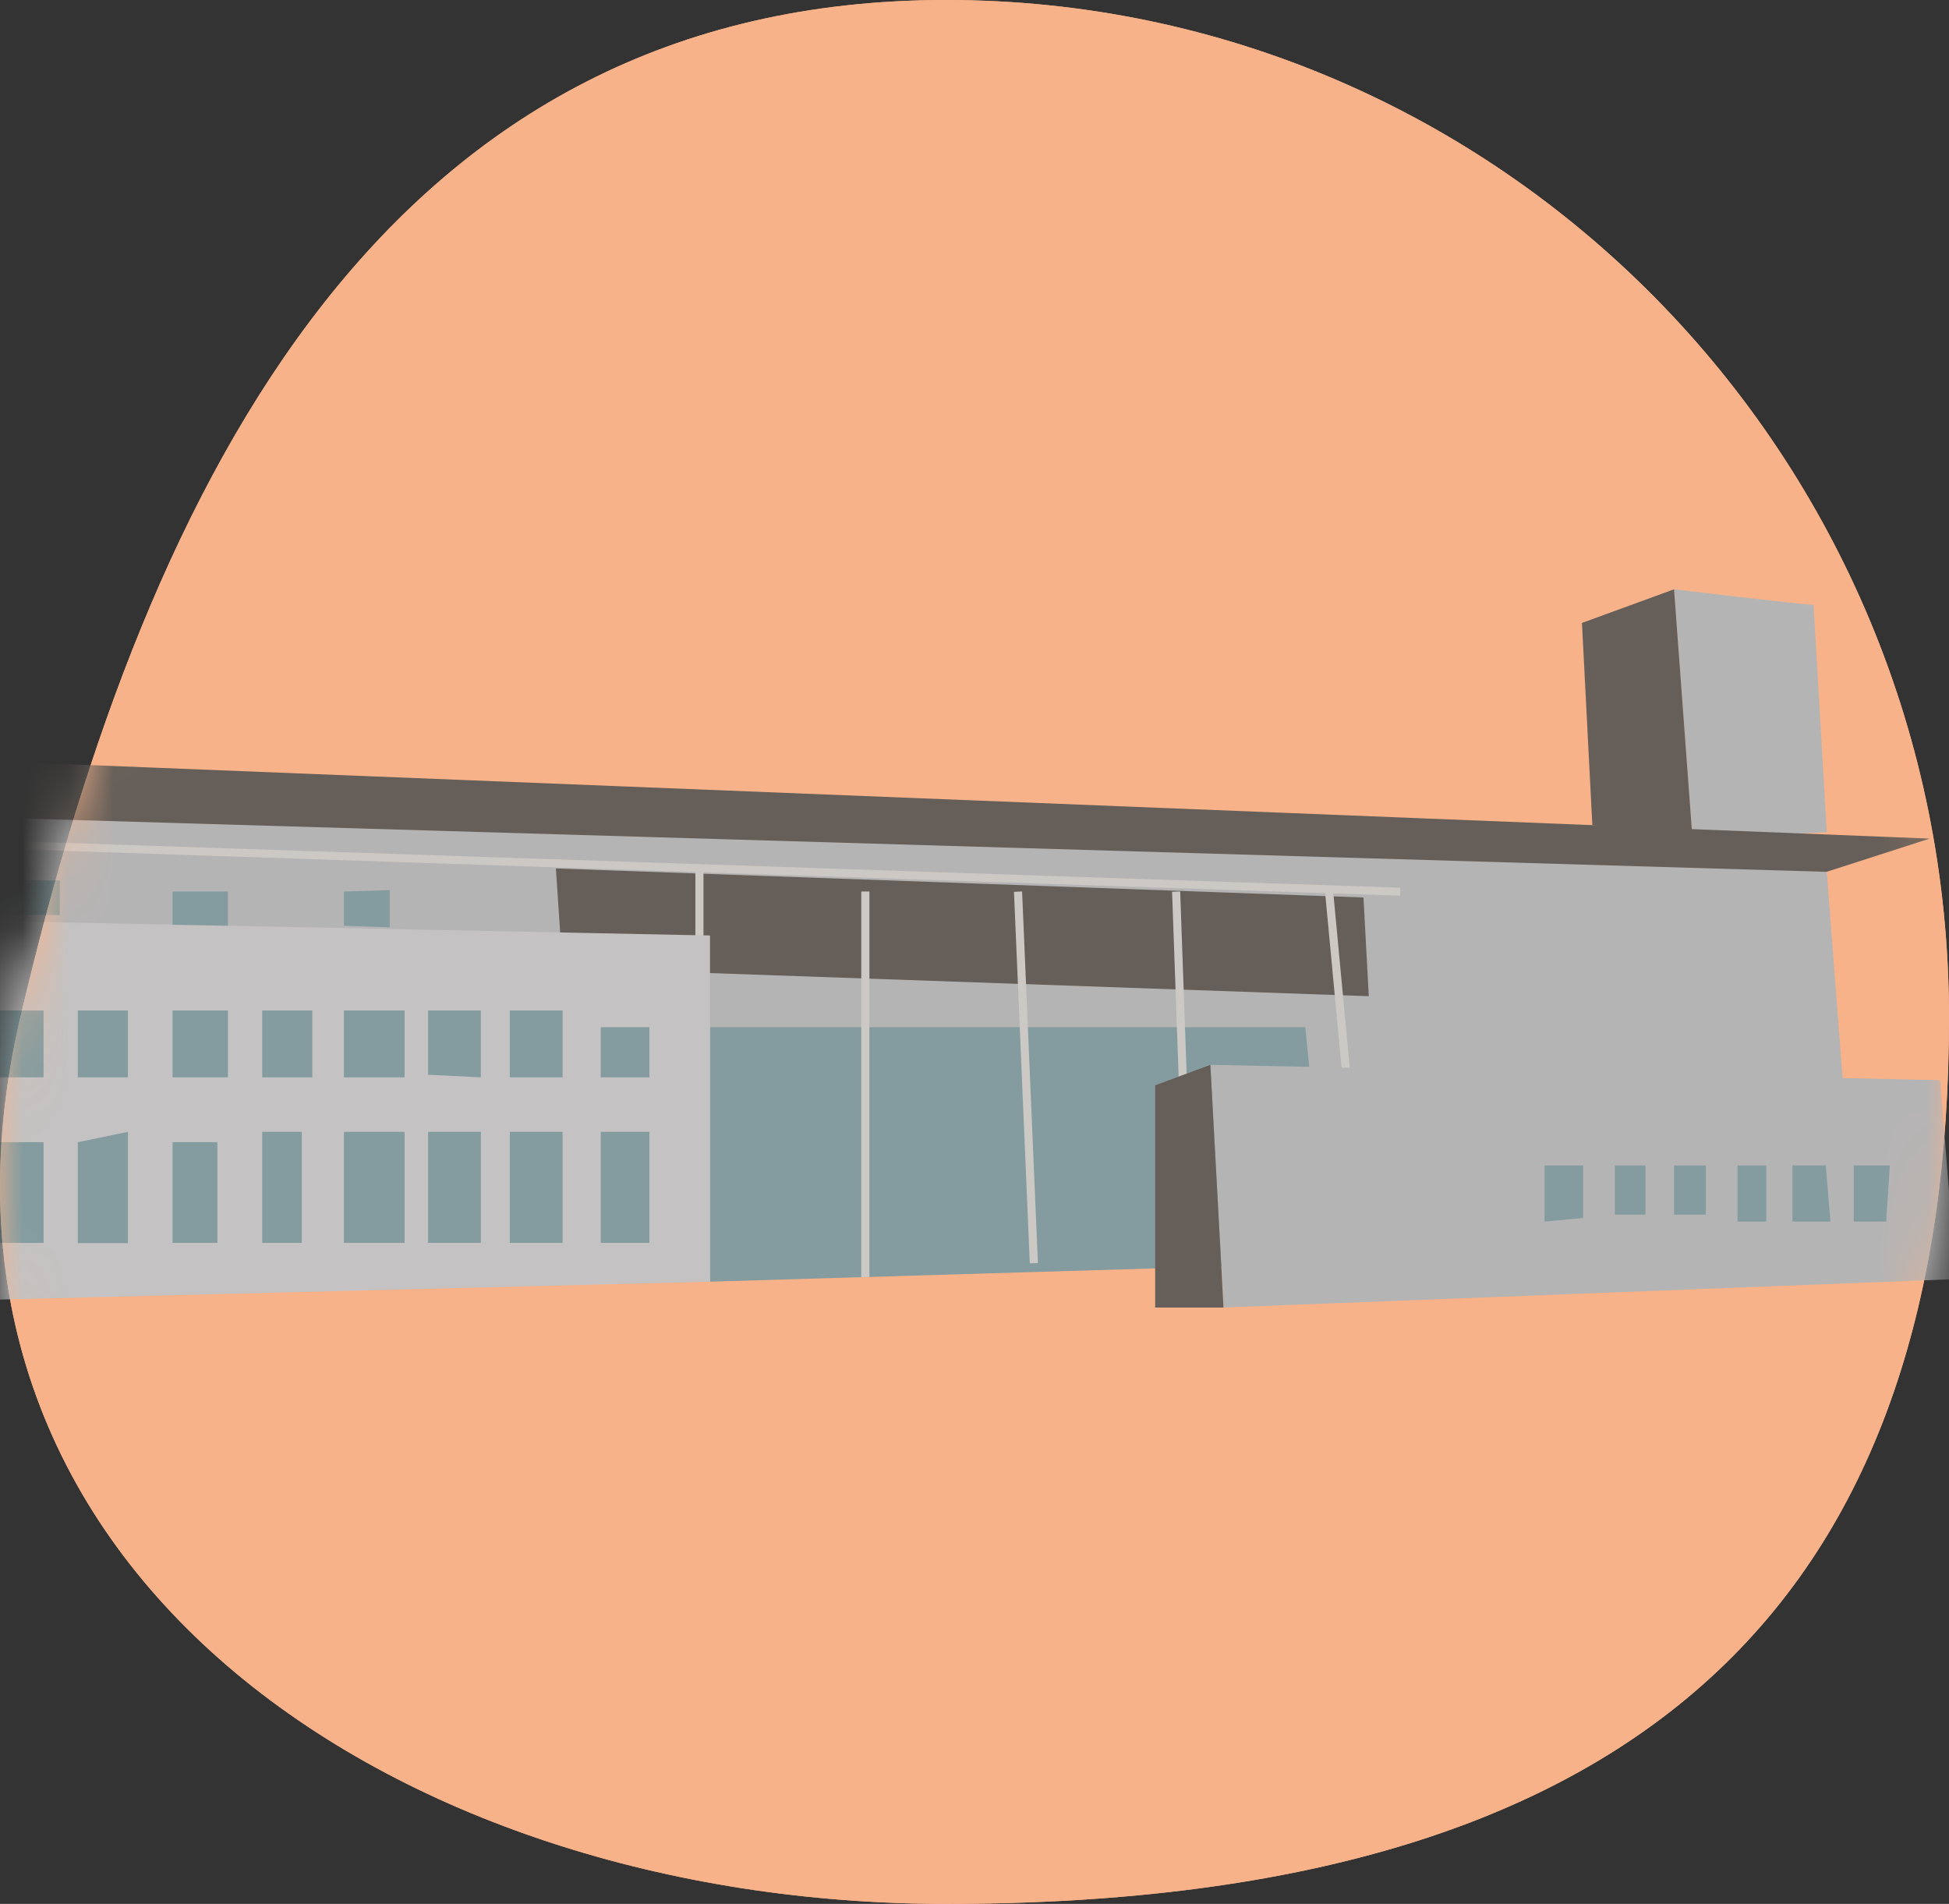 <svg width="43" height="42" viewBox="0 0 43 42" fill="none" xmlns="http://www.w3.org/2000/svg">
<rect x="0" y="0" width="43" height="42" fill="#333333" stroke="none"/>
<path d="M43 22.438C43 34.831 36.757 42 20.874 42C8.654 42 -2.388 34.52 0.45 22.438C3.288 10.356 8.654 0 20.874 0C33.094 0 43 10.046 43 22.438Z" fill="#F7B289"/>
<path d="M43 22.438C43 34.831 36.757 42 20.874 42C8.654 42 -2.388 34.52 0.45 22.438C3.288 10.356 8.654 0 20.874 0C33.094 0 43 10.046 43 22.438Z" fill="#F7B289"/>
<mask id="mask0_1789_14" style="mask-type:alpha" maskUnits="userSpaceOnUse" x="0" y="0" width="43" height="42">
<path d="M43 22.438C43 34.831 36.757 42 20.874 42C8.654 42 -2.388 34.52 0.45 22.438C3.288 10.356 8.654 0 20.874 0C33.094 0 43 10.046 43 22.438Z" fill="#F7B289"/>
<path d="M43 22.438C43 34.831 36.757 42 20.874 42C8.654 42 -2.388 34.52 0.45 22.438C3.288 10.356 8.654 0 20.874 0C33.094 0 43 10.046 43 22.438Z" fill="#F7B289"/>
</mask>
<g mask="url(#mask0_1789_14)">
<path d="M40.012 13.342C39.78 13.342 36.934 13 36.934 13L37.341 18.499L40.303 18.359L40.012 13.342Z" fill="#B5B4B4"/>
<path d="M10.143 19.158V21.664L-3.908 21.207L-3.805 17.929L10.143 19.158Z" fill="white" stroke="#020101" stroke-miterlimit="10"/>
<path d="M-6.65 16.533L42.572 18.5L40.013 19.325L-3.804 17.929L-3.863 20.18H-4.212L-6.65 16.533Z" fill="#665F59"/>
<path d="M34.902 13.742L36.934 13L37.341 18.499L35.131 18.201L34.902 13.742Z" fill="#665F59"/>
<path d="M40.652 23.784L40.303 19.233L-3.805 17.929L-4.154 28.774L41.117 27.422L40.652 23.784Z" fill="#B5B4B4"/>
<path d="M-4 18.412L-4.006 18.588L30.89 19.759L30.896 19.583L-4 18.412Z" fill="#CCC8C4"/>
<path d="M15.664 22.66H28.798L29.321 27.866L15.664 28.274V22.66Z" fill="#849CA0"/>
<path d="M12.264 19.158L30.082 19.799L30.199 21.976L12.411 21.352L12.264 19.158Z" fill="#665F59"/>
<path d="M29.413 19.663L29.234 19.679L29.995 27.76L30.173 27.744L29.413 19.663Z" fill="#CCC8C4"/>
<path d="M26.038 19.666L25.859 19.672L26.15 27.87L26.329 27.864L26.038 19.666Z" fill="#CCC8C4"/>
<path d="M22.55 19.666L22.371 19.674L22.72 27.869L22.899 27.862L22.55 19.666Z" fill="#CCC8C4"/>
<path d="M19.181 19.667H19.002V28.173H19.181V19.667Z" fill="#CCC8C4"/>
<path d="M15.521 19.158H15.342V26.167H15.521V19.158Z" fill="#CCC8C4"/>
<path d="M26.705 23.49L42.805 23.828L43.154 28.217L26.996 28.844L26.705 23.49Z" fill="#B5B4B4"/>
<path d="M-7 20.18L15.665 20.637V28.274L-7 28.844V20.18Z" fill="#C4C2C2"/>
<path d="M25.486 23.942L26.703 23.49L26.994 28.844H25.486V23.942Z" fill="#665F59"/>
<path d="M0.961 22.291H-0.318V23.766H0.961V22.291Z" fill="#849CA0"/>
<path d="M2.822 22.291H1.717V23.766H2.822V22.291Z" fill="#849CA0"/>
<path d="M5.028 22.291H3.807V23.766H5.028V22.291Z" fill="#849CA0"/>
<path d="M6.89 22.291H5.785V23.766H6.89V22.291Z" fill="#849CA0"/>
<path d="M8.926 22.291H7.588V23.766H8.926V22.291Z" fill="#849CA0"/>
<path d="M9.445 22.291H10.609V23.766L9.445 23.709V22.291Z" fill="#849CA0"/>
<path d="M12.412 22.291H11.248V23.766H12.412V22.291Z" fill="#849CA0"/>
<path d="M14.328 22.66H13.254V23.766H14.328V22.66Z" fill="#849CA0"/>
<path d="M0.961 25.197H-0.318V27.418H0.961V25.197Z" fill="#849CA0"/>
<path d="M1.717 25.197L2.822 24.969V27.422H1.717V25.197Z" fill="#849CA0"/>
<path d="M4.796 25.197H3.807V27.418H4.796V25.197Z" fill="#849CA0"/>
<path d="M6.658 24.969H5.785V27.418H6.658V24.969Z" fill="#849CA0"/>
<path d="M8.926 24.969H7.588V27.418H8.926V24.969Z" fill="#849CA0"/>
<path d="M10.609 24.969H9.445V27.418H10.609V24.969Z" fill="#849CA0"/>
<path d="M12.412 24.969H11.248V27.418H12.412V24.969Z" fill="#849CA0"/>
<path d="M14.328 24.969H13.254V27.418H14.328V24.969Z" fill="#849CA0"/>
<path d="M1.319 19.421H-0.318V20.185H1.319V19.421Z" fill="#849CA0"/>
<path d="M3.807 19.667H5.028V20.422L3.807 20.4V19.667Z" fill="#849CA0"/>
<path d="M7.588 19.667L8.599 19.636V20.457L7.588 20.422V19.667Z" fill="#849CA0"/>
<path d="M36.303 25.71H35.627V26.794H36.303V25.71Z" fill="#849CA0"/>
<path d="M37.636 25.71H36.934V26.794H37.636V25.71Z" fill="#849CA0"/>
<path d="M38.969 25.71H38.334V26.948H38.969V25.71Z" fill="#849CA0"/>
<path d="M39.547 25.71H40.281L40.384 26.948H39.547V25.71Z" fill="#849CA0"/>
<path d="M40.898 25.71H41.695L41.614 26.948H40.898V25.71Z" fill="#849CA0"/>
<path d="M34.078 25.71H34.928V26.869L34.078 26.948V25.71Z" fill="#849CA0"/>
</g>
</svg>

